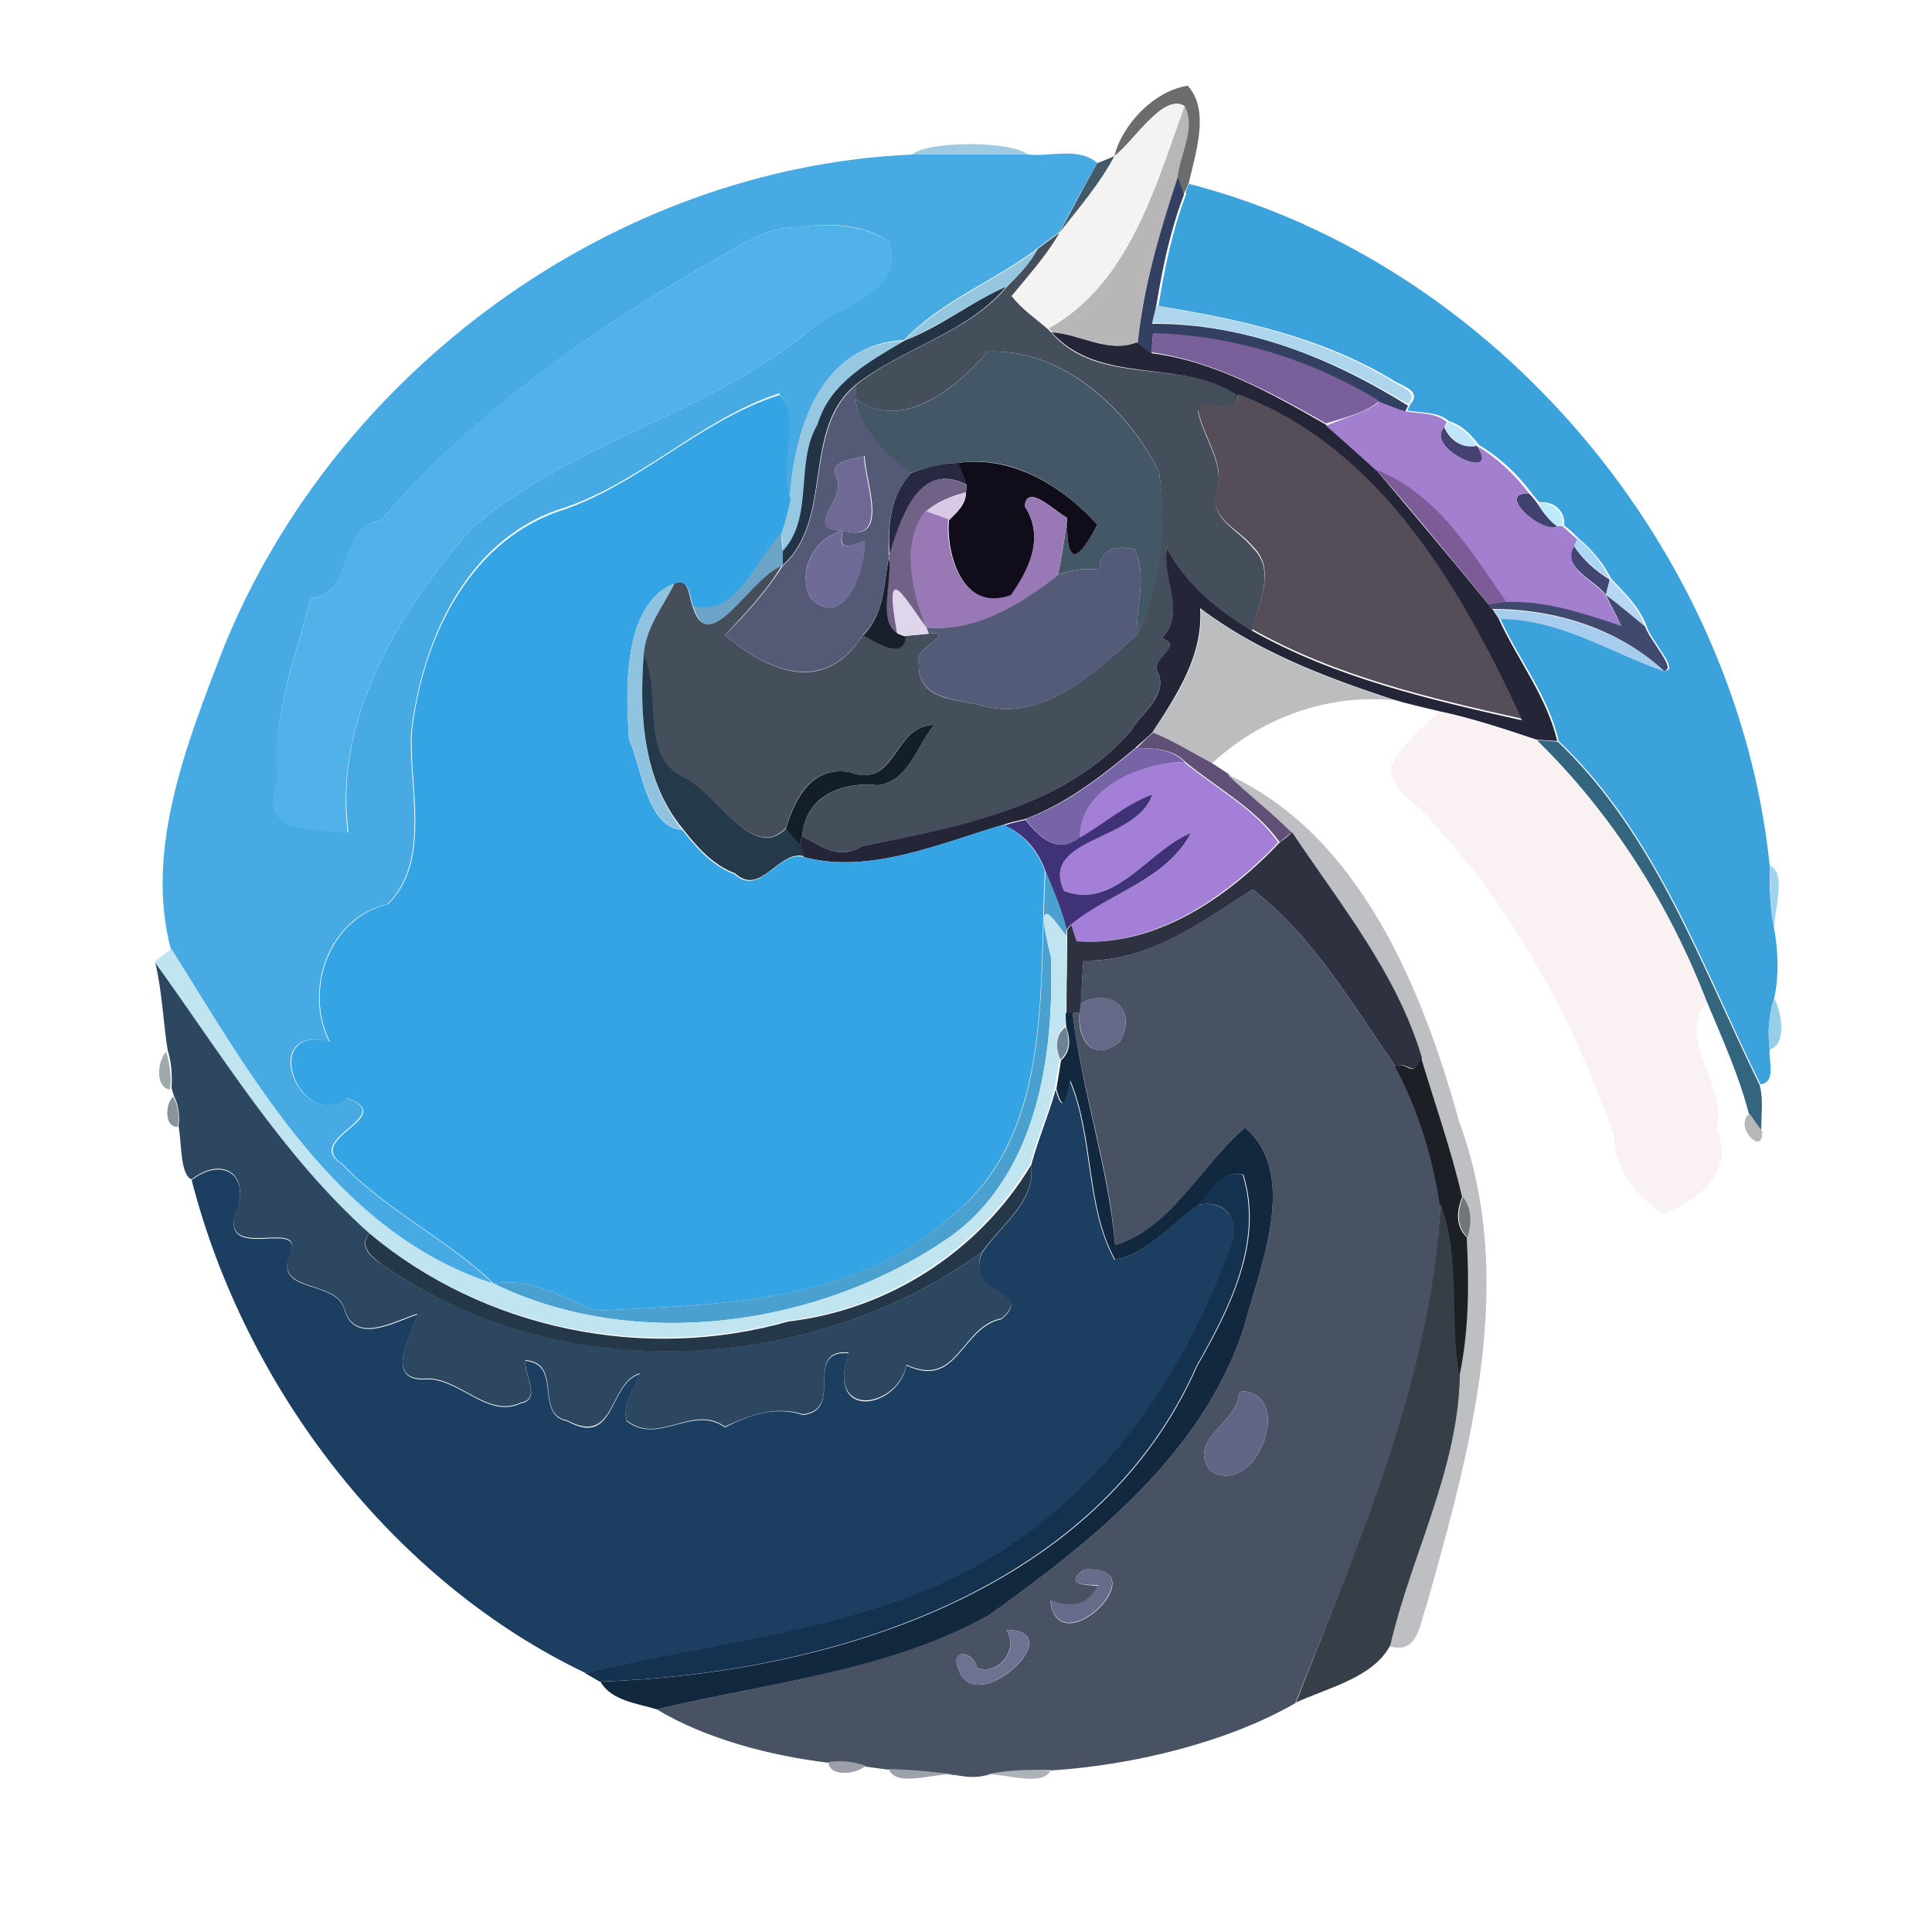 <?xml version="1.0" encoding="utf-8"?>
<!-- Generator: Adobe Illustrator 26.0.3, SVG Export Plug-In . SVG Version: 6.00 Build 0)  -->
<svg version="1.1" id="Layer_1" xmlns="http://www.w3.org/2000/svg" xmlns:xlink="http://www.w3.org/1999/xlink" x="0px" y="0px"
	 viewBox="0 0 250 250" style="enable-background:new 0 0 250 250;" xml:space="preserve">
<style type="text/css">
	.st0{fill:#6B6C6D;}
	.st1{fill:#F5F3F2;}
	.st2{fill:#B9B6B8;}
	.st3{fill:#9FCAE1;}
	.st4{fill:#47AAE2;}
	.st5{fill:#435B69;}
	.st6{fill:#344061;}
	.st7{fill:#3CA2DC;}
	.st8{fill:#51B2EA;}
	.st9{fill:#454F5C;}
	.st10{fill:#94C6DF;}
	.st11{fill:#223445;}
	.st12{fill:#ADD6ED;}
	.st13{fill:#242638;}
	.st14{fill:#7A609A;}
	.st15{fill:#97C8E1;}
	.st16{fill:#445766;}
	.st17{fill:#545976;}
	.st18{fill:#34A4E4;}
	.st19{fill:#554E59;}
	.st20{fill:#A37FCF;}
	.st21{fill:#BEE5F8;}
	.st22{fill:#454272;}
	.st23{fill:#6E6A95;}
	.st24{fill:#272841;}
	.st25{fill:#110C1A;}
	.st26{fill:#7C5C97;}
	.st27{fill:#706287;}
	.st28{fill:#DAC8E7;}
	.st29{fill:#9878B5;}
	.st30{fill:#3F426E;}
	.st31{fill:#BFE9FC;}
	.st32{fill:#6CA4C8;}
	.st33{fill:#6E6B98;}
	.st34{fill:#ABD6F4;}
	.st35{fill:#535B79;}
	.st36{fill:#424673;}
	.st37{fill:#18202B;}
	.st38{fill:#8FC3DF;}
	.st39{fill:#B6D6F4;}
	.st40{fill:#DFD6EB;}
	.st41{fill:#404A6F;}
	.st42{fill:#BCBDBE;}
	.st43{fill:#A6CDED;}
	.st44{fill:#243A4A;}
	.st45{fill:#FAF2F2;}
	.st46{fill:#131E29;}
	.st47{fill:#604F76;}
	.st48{fill:#34657E;}
	.st49{fill:#7764A6;}
	.st50{fill:#A37FD8;}
	.st51{fill:#BEBFC2;}
	.st52{fill:#3F3278;}
	.st53{fill:#2D3140;}
	.st54{fill:#9FD3EF;}
	.st55{fill:#4AA0CE;}
	.st56{fill:#495263;}
	.st57{fill:#C0E4F0;}
	.st58{fill:#2C475F;}
	.st59{fill:#666887;}
	.st60{fill:#96CDE9;}
	.st61{fill:#11283E;}
	.st62{fill:#6E8391;}
	.st63{fill:#A0A9AC;}
	.st64{fill:#1C2026;}
	.st65{fill:#1C3E61;}
	.st66{fill:#8A939A;}
	.st67{fill:#B6B8B8;}
	.st68{fill:#253849;}
	.st69{fill:#14314F;}
	.st70{fill:#727679;}
	.st71{fill:#363E47;}
	.st72{fill:#626585;}
	.st73{fill:#696B8B;}
	.st74{fill:#6F7190;}
	.st75{fill:#9DA0AB;}
	.st76{fill:#9CA2AA;}
	.st77{fill:#ACB2B8;}
</style>
<g id="_x23_6b6c6dff">
	<path class="st0" d="M144.2,20.2c1-4.1,5.2-8.5,9.5-9.1c2.9,3.2,1,8.7,0.1,12.7c-0.2,0.4-0.5,1.1-0.7,1.4c-0.2-0.6-0.6-1.7-0.8-2.3
		c0.3-3,2.4-6.3,0.9-9.2C150.5,12.1,146.9,18.1,144.2,20.2z"/>
</g>
<g id="_x23_f5f3f2ff">
	<path class="st1" d="M144.2,20.2c2.7-2.1,6.2-8.1,9.1-6.5c-3.8,10.5-7.3,23-17.7,28.8c-1.6-1.4-3.4-2.6-4.7-4.3
		c2.2-2.6,4.5-5.2,6.2-8.2C139.6,26.9,142.4,23.8,144.2,20.2z"/>
</g>
<g id="_x23_b9b6b8ff">
	<path class="st2" d="M153.3,13.7c1.5,2.9-0.6,6.2-0.9,9.2c-2.3,7-4.4,14-5.2,21.4c-3.6,1.5-7.4-1.1-11-1.3l-0.5-0.5
		C146.1,36.7,149.5,24.2,153.3,13.7z"/>
</g>
<g id="_x23_9fcae1ff">
	<path class="st3" d="M118,20c2.1-1.8,12.9-1.8,15,0C128,20,123,20,118,20z"/>
</g>
<g id="_x23_47aae2ff">
	<path class="st4" d="M28.9,83.9C43.3,48.2,79.2,21.7,118,20c5,0,10,0,15,0c3,0.3,6.6-1,9,1.1c-1.7,2.9-3.3,5.9-4.9,8.9
		c-0.9,0.7-1.9,1.4-2.8,2.1c-5.5,4.2-12.5,6.8-17.3,11.9c-10.8,0.6-14.1,11.3-14.8,20.3c-1.9-4.2,1.5-9.7-1.4-13.4
		c-10.3,3.4-18.2,11.9-28.7,15.1c-11.9,4.2-17.5,17-18.9,28.7c-0.4,7,2.6,16.8-3.1,22.3c-7.5,1.7-10.9,11-7.5,17.8
		c-9.3-2.4-3.9,11.8,2.2,7.3c6.9,2.3-5.8,5.2-0.6,8.5c5.8,6.1,13.6,9.7,19.6,15.5c-20.2-6.5-31.1-26.3-41.7-43.3
		C18.7,109.9,24.2,96.1,28.9,83.9 M103.4,29.4c-4.4-0.1-7.8,2.5-11.4,4.5c-15.8,9-31,19.8-42.7,33.4c-5.9,1-3.2,9.7-9.1,10.1
		C38.3,85.1,35,92.8,36,101c-2.8,7.3,4.8,6.1,9.1,6.7C43.1,93,51.7,78.9,61.2,68.2C74.4,57,92.1,53.5,105.3,42.3
		c3.9-3.2,11.8-4.2,9.7-11.1C111.7,29,107.2,28.8,103.4,29.4z"/>
</g>
<g id="_x23_435b69ff">
	<path class="st5" d="M142,21.1c0.6-0.2,1.7-0.7,2.2-0.9c-1.9,3.6-4.6,6.7-7.1,9.9C138.7,27.1,140.3,24.1,142,21.1z"/>
</g>
<g id="_x23_344061ff">
	<path class="st6" d="M152.4,22.9c0.2,0.6,0.6,1.7,0.8,2.3c-1.8,4.7-2.8,9.6-3.6,14.5c-0.1,0.5-0.4,1.6-0.5,2.2
		c11.9-0.1,23.2,4.4,33.1,10.6l-0.4,0.8c-1.1-0.3-2.2-0.8-3.3-1.2c-8.9-5.4-18.9-8.5-29.3-8.8c-0.1,0.6-0.1,1.9-0.2,2.6
		c-0.6-0.5-1.2-0.9-1.8-1.4C148,36.9,150.1,29.9,152.4,22.9z"/>
</g>
<g id="_x23_3ca2dcff">
	<path class="st7" d="M153.9,23.8c39.8,10.3,70.9,47.5,75.1,88.2c0,2.8,0,5.6,0.6,8.3c0.5,2.9,0.6,5.9,0,8.8
		c-0.7,2.2-0.9,4.4-0.6,6.6c-0.2,1.4,0.9,4.4-1.2,4.6c-7.6-15.4-13.4-32.3-26.1-44.4c-1.3-5.8-5.2-10.6-7.6-15.9
		c7.8,0,14.3,4.4,21.4,6.8c1.8-0.1-1.9-4-2.4-5.7c-0.9-2.5-2.8-4.3-4.6-6.2c-1-2-2.5-3.8-4.2-5.2c-0.6-0.6-1.2-1.2-1.9-1.7
		c0.2-1.9-1.4-3.2-3.2-3c-0.3-0.3-0.8-0.9-1-1.2c-1.9-2.5-4.1-4.6-6.8-6.2c-1-1.3-2.2-2.6-3.9-3.1c-1.5-1.3-3.6-1-5.4-1.4l0.4-0.8
		c1.6-1.8-1.3-2.4-2.4-3.2c-9.2-5.5-19.7-7.8-30.2-9.5c0.8-4.9,1.8-9.8,3.6-14.5C153.3,24.9,153.7,24.1,153.9,23.8z"/>
</g>
<g id="_x23_51b2eaff">
	<path class="st8" d="M103.4,29.4c3.8-0.6,8.3-0.3,11.6,1.8c2.2,6.9-5.8,8-9.7,11.1C92.1,53.5,74.4,57,61.2,68.2
		C51.7,78.9,43.1,93,45,107.8c-4.2-0.6-11.8,0.5-9.1-6.7c-0.9-8.2,2.4-15.9,4.3-23.7c5.9-0.4,3.1-9.1,9.1-10.1
		C60.9,53.7,76.2,42.9,92,33.9C95.6,31.9,99,29.3,103.4,29.4z"/>
</g>
<g id="_x23_454f5cff">
	<path class="st9" d="M134.3,32.2c0.9-0.7,1.9-1.4,2.8-2.1c-1.7,3-4,5.5-6.2,8.2c1.3,1.7,3.1,2.9,4.7,4.3l0.5,0.5
		c6.1,7,16.9,3.2,24.1,8c-0.1,3.3-3.9-0.1-5.2,2.1c0.7,3.5,3.5,6.7,2.5,10.5c-1.2,3.4,2.9,4.9,4.6,7.2c3.1,2.9,0.7,7.3-0.1,10.7
		c-4.6-2.5-8.6-5.9-11-10.7c-0.6,4,2.6,8.4-0.7,11.7c2.9,0.9-1.1,2.6-0.6,4.1c1.7,3-1.9,5.4-3.3,7.8c-8.7,10.1-22.6,12.6-34.9,15
		c-3,1.9-5.3-0.1-7.7-1.3c0.4-5.1,5.1-7.1,9.8-6.6c4-0.5,5-5.1,7.3-7.8c-5.4,0-4.9,8.4-11,6.1c-4.9-0.8-7,3.3-8.2,7.2
		c-4.2,4.6-9.1-4.6-13.3-6.5c-5.9-2.6-2.8-11-5.2-15.9c0.1-3.5,2.5-6.3,4-9.3c2-0.7,1.9,1.7,2.4,3c2.1,7.1,7.6-3.9,11.6-5.3
		c-2,3.4-4.7,6.2-7.4,9.1c5.7,4.8,13,7.8,17.9-0.1c1.6,1,5.1,3.5,5.4,0.2c0.8-0.1,2.3-0.2,3-0.3c4.2-0.3-2.2,1.8-1.2,4
		c-0.2,4.4,4.5,4.5,7.8,5.2c8.1,2.5,14.9-4.1,20.4-9.1c3.1-6,3.8-14.1,2.9-21c-4.1-8.3-12.5-16-22.2-15.6c-3.9,4.5-11,10.6-17.1,6.1
		c0-0.5,0-1.4,0.1-1.8c6-4.8,14.5-6.7,19.5-12.7C131.8,35.6,133.2,34,134.3,32.2z"/>
</g>
<g id="_x23_94c6dfff">
	<path class="st10" d="M117,44.1c4.8-5.1,11.8-7.7,17.3-11.9c-1,1.9-2.5,3.5-4.1,4.9C125.6,39.1,121.6,42.2,117,44.1z"/>
</g>
<g id="_x23_223445ff">
	<path class="st11" d="M117,44.1c4.7-1.8,8.6-5,13.2-7c-5,6-13.4,7.9-19.5,12.7c-7.1,5.9-2.7,17.4-9.5,23.4c0-0.5,0-1.4,0-1.9
		c4.1-4.5,1.5-11.3,4.5-16.4C107.3,49.5,112.5,46.7,117,44.1z"/>
</g>
<g id="_x23_add6edff">
	<path class="st12" d="M149.1,41.8c0.1-0.5,0.4-1.6,0.5-2.2c10.5,1.7,21,4,30.2,9.5c1.1,0.9,4,1.5,2.4,3.2
		C172.2,46.2,160.9,41.8,149.1,41.8z"/>
</g>
<g id="_x23_242638ff">
	<path class="st13" d="M136.1,43c3.6,0.2,7.4,2.8,11,1.3c0.6,0.5,1.2,1,1.8,1.4c8.2,1,15.6,5.2,22.6,9.2c2.1,1.9,4.3,3.9,6.5,5.8
		c4.9,5.8,9.8,11.6,14.6,17.5l0.5,0.6c0.2,0.3,0.6,0.9,0.8,1.2c2.4,5.3,6.3,10.2,7.6,15.9c-0.9-0.1-1.8-0.1-2.7-0.2
		c-4.2-1.4-8.4-2.8-12.7-3.7c-2-0.5-3.9-0.9-5.9-1.5c-8.8-2.9-17.5-6.2-24.9-11.8c0.4,6.1-3,11.2-6.2,16.1c-0.7,0.7-1.5,1.3-2.2,2
		c-4.3,3.6-8.9,7.2-14.3,9.2c-0.9,0.2-1.8,0.4-2.7,0.7c-8.2,2.4-17.4,6.5-25.9,4.2c-0.1-0.4-0.4-1.2-0.5-1.6l0.3-1.1
		c2.4,1.2,4.7,3.2,7.7,1.3c12.4-2.5,26.2-4.9,34.9-15c1.4-2.4,5-4.7,3.3-7.8c-0.5-1.6,3.5-3.2,0.6-4.1c3.3-3.3,0-7.7,0.7-11.7
		c2.4,4.7,6.5,8.1,11,10.7c10.8,6.1,22.9,8.9,34.9,11.6c-7.9-17-18.3-35.1-36.7-42C153.1,46.3,142.3,50,136.1,43z"/>
</g>
<g id="_x23_7a609aff">
	<path class="st14" d="M149.2,43.1c10.4,0.3,20.5,3.4,29.3,8.8c-2,1.6-4.5,2.1-6.9,2.9c-7.1-4-14.5-8.1-22.6-9.2
		C149.1,45.1,149.1,43.8,149.2,43.1z"/>
</g>
<g id="_x23_97c8e1ff">
	<path class="st15" d="M102.2,64.4c0.6-9,3.9-19.8,14.8-20.3c-4.5,2.7-9.6,5.4-11.2,10.8c-3,5.1-0.4,11.9-4.5,16.4
		c0-0.6-0.1-1.7-0.2-2.3C101.5,67.5,101.9,65.9,102.2,64.4z"/>
</g>
<g id="_x23_445766ff">
	<path class="st16" d="M110.7,51.6c6.2,4.5,13.2-1.6,17.1-6.1c9.7-0.4,18.1,7.4,22.2,15.6c1,6.9,0.3,15-2.9,21
		c-0.1-3.7,1.4-7.6-0.3-11c-2.3-0.6-4.5-0.1-4.5,2.6c-1.8-0.2-3.7,0-5.4,0.7c0.5-2.4,0.9-4.9,1.2-7.4c-0.2,7.8,2.1,4.3,3.9,0.9
		c-4.5-5-11-9.1-18-8c-2.1,0-4.2,0.7-6.2,1.3C114.7,59.1,111.1,55.5,110.7,51.6z"/>
</g>
<g id="_x23_545976ff">
	<path class="st17" d="M101.3,73.2c6.7-6,2.4-17.5,9.5-23.4c0,0.5-0.1,1.4-0.1,1.8c0.5,3.9,4,7.5,7.2,9.6c-2.8,3-3,6.9-2.9,10.8
		c-0.6,3.5-0.6,7.5-3.3,10.1c-4.9,7.8-12.2,4.9-17.9,0.1C96.6,79.4,99.2,76.5,101.3,73.2 M108.3,61.9c1.1,3.1-4.6,6.6,0.9,6.8
		c6.2,1.7,2.7-6.5,2.7-9.7C110.3,59.5,107.1,59.5,108.3,61.9 M104.8,77.3c4.4,4.5,7.2-3.6,7.1-7.3c-1.7,0.6-3.6,1.5-2.8-1.3
		C105.3,69.5,103.2,73.9,104.8,77.3z"/>
</g>
<g id="_x23_34a4e4ff">
	<path class="st18" d="M72.2,66.2c10.4-3.3,18.3-11.8,28.7-15.1c3,3.6-0.5,9.1,1.4,13.4c-0.3,1.5-0.7,3.1-1.2,4.6
		c-3.4,3.4-5.7,10.9-11.4,9.4c-0.5-1.3-0.4-3.7-2.4-3c-6.9,2.7-6.3,14.3-5.9,20.2c1.7,3.8,2.3,11.4,6.9,11.7
		c1.8,2.3,3.8,4.6,6.7,5.7c3.4,3.1,5.7-3.1,9-2.2c8.5,2.3,17.7-1.8,25.9-4.2c2.5,1.2,4.4,3.4,5.3,6c-0.8,15.2,1.1,34.5-12.5,45
		c-12.3,11-30,11.1-45.5,11.9c-4.4-1.6-8.3-4.4-13.3-3.5c-6-5.8-13.8-9.4-19.6-15.5c-5.1-3.3,7.5-6.1,0.6-8.5
		c-6.1,4.6-11.5-9.7-2.2-7.3c-3.4-6.7-0.1-16,7.5-17.8c5.7-5.5,2.7-15.3,3.1-22.3C54.6,83.2,60.3,70.4,72.2,66.2z"/>
</g>
<g id="_x23_554e59ff">
	<path class="st19" d="M160.2,51c18.4,6.9,28.8,25,36.7,42c-12-2.7-24.1-5.5-34.9-11.6c0.9-3.4,3.2-7.8,0.1-10.7
		c-1.7-2.2-5.9-3.7-4.6-7.2c1-3.8-1.8-6.9-2.5-10.5C156.4,51,160.2,54.3,160.2,51z"/>
</g>
<g id="_x23_a37fcfff">
	<path class="st20" d="M178.5,52c1.1,0.4,2.2,0.9,3.3,1.2c1.8,0.4,3.9,0.1,5.4,1.4l-0.3,0.7c-2.7,2.7,7.5,7.3,4.2,2.4
		c2.7,1.6,4.9,3.7,6.8,6.2c-4.5-0.5,1.4,5.1,3.6,4.2l0.7,0c0.6,0.5,1.2,1.1,1.9,1.7l-0.4,1c-1.6,2.8,2.8,4.4,4.1,6.3
		c0.7,1.4,1.4,2.7,2.1,4.1c-4.8-1.7-9.7-3.3-14.9-3.1c-4.6-6.6-9.1-14.1-16.9-17.2c-2.2-2-4.3-3.9-6.5-5.8
		C174,54,176.5,53.5,178.5,52z"/>
</g>
<g id="_x23_bee5f8ff">
	<path class="st21" d="M187.3,54.6c1.6,0.5,2.9,1.7,3.9,3.1c-1.8,0.4-3.5-0.7-4.2-2.4L187.3,54.6z"/>
</g>
<g id="_x23_454272ff">
	<path class="st22" d="M191.1,57.7c3.3,4.9-6.9,0.3-4.2-2.4C187.6,57,189.3,58.1,191.1,57.7z"/>
</g>
<g id="_x23_6e6a95ff">
	<path class="st23" d="M108.3,61.9c-1.2-2.4,2-2.4,3.5-2.9c0,3.2,3.5,11.4-2.7,9.7C103.7,68.5,109.4,65,108.3,61.9z"/>
</g>
<g id="_x23_272841ff">
	<path class="st24" d="M117.9,61.2c2-0.7,4-1.3,6.2-1.3c0.4,1,0.8,1.9,1.1,2.9c-6.4-3.5-8.7,4.7-10.1,9.2
		C114.9,68.1,115.1,64.2,117.9,61.2z"/>
</g>
<g id="_x23_110c1aff">
	<path class="st25" d="M124,59.9c7-1,13.5,3,18,8c-1.8,3.4-4.1,6.9-3.9-0.9c-1.5-0.7-5.2-4.6-5.5-1.5c2.6,4,0.6,8.2-1.7,11.6
		c-6.3,2.3-8.5-5.4-8.1-9.8c1-1,2.2-2,2.2-3.6l0.1-0.9C124.8,61.8,124.4,60.8,124,59.9z"/>
</g>
<g id="_x23_7c5c97ff">
	<path class="st26" d="M178.1,60.8C186,63.9,190.4,71.4,195,78c-0.6,0.1-1.8,0.2-2.3,0.3C187.9,72.4,183.1,66.5,178.1,60.8z"/>
</g>
<g id="_x23_706287ff">
	<path class="st27" d="M115,72c1.4-4.5,3.8-12.7,10.1-9.2l-0.1,0.9c-1.9,0.5-3.7,1.2-5.2,2.5c-3.1,4.3-1.7,10.4,0.1,15.1
		c-2.7-3.5-5.6-9.4-3.8,0.7C113.3,80.3,115.6,75,115,72z"/>
</g>
<g id="_x23_dac8e7ff">
	<path class="st28" d="M119.8,66.2c1.5-1.2,3.3-2,5.2-2.5c0,1.6-1.2,2.6-2.2,3.6C121.8,66.9,120.8,66.5,119.8,66.2z"/>
</g>
<g id="_x23_9878b5ff">
	<path class="st29" d="M132.6,65.5c0.3-3.1,4,0.9,5.5,1.5c-0.3,2.5-0.7,4.9-1.2,7.4c-4.9,4-10.5,7.4-17.1,6.8
		c-1.8-4.7-3.3-10.8-0.1-15.1c1,0.4,2,0.7,3,1.1c-0.4,4.4,1.8,12.1,8.1,9.8C133.2,73.6,135.2,69.4,132.6,65.5z"/>
</g>
<g id="_x23_3f426eff">
	<path class="st30" d="M201.5,68.1c-2.1,1-8.1-4.6-3.6-4.2c0.3,0.3,0.8,0.9,1,1.2C199.6,66.2,200.4,67.3,201.5,68.1z"/>
</g>
<g id="_x23_bfe9fcff">
	<path class="st31" d="M199,65.1c1.8-0.3,3.4,1.1,3.2,3l-0.7,0C200.4,67.3,199.6,66.2,199,65.1z"/>
</g>
<g id="_x23_6ca4c8ff">
	<path class="st32" d="M89.7,78.4c5.7,1.5,8-6,11.4-9.4c0,0.6,0.1,1.7,0.2,2.3c0,0.5,0,1.4,0,1.9C97.2,74.5,91.7,85.5,89.7,78.4z"/>
</g>
<g id="_x23_6e6b98ff">
	<path class="st33" d="M104.8,77.3c-1.6-3.3,0.5-7.8,4.3-8.6c-0.9,2.8,1,1.9,2.8,1.3C112.1,73.7,109.2,81.8,104.8,77.3z"/>
</g>
<g id="_x23_abd6f4ff">
	<path class="st34" d="M204.1,69.7c1.8,1.4,3.2,3.2,4.2,5.2c-1.8-1.1-3.4-2.5-4.6-4.3L204.1,69.7z"/>
</g>
<g id="_x23_535b79ff">
	<path class="st35" d="M142.3,73.7c0-2.7,2.2-3.2,4.5-2.6c1.7,3.4,0.2,7.4,0.3,11c-5.4,5-12.3,11.6-20.4,9.1c-3.3-0.7-8-0.9-7.8-5.2
		c-1-2.2,5.4-4.3,1.2-4l-0.3-0.8c6.5,0.6,12.2-2.9,17.1-6.8C138.7,73.7,140.5,73.5,142.3,73.7z"/>
</g>
<g id="_x23_424673ff">
	<path class="st36" d="M207.8,77c-1.3-1.9-5.8-3.5-4.1-6.3c1.2,1.8,2.8,3.2,4.6,4.3C208.2,75.5,207.9,76.5,207.8,77z"/>
</g>
<g id="_x23_18202bff">
	<path class="st37" d="M111.7,82.2c2.7-2.7,2.7-6.6,3.3-10.1c0.6,3-1.6,8.3,1.2,9.9l1,0.4C116.9,85.6,113.3,83.1,111.7,82.2z"/>
</g>
<g id="_x23_8fc3dfff">
	<path class="st38" d="M81.4,95.7c-0.4-5.9-1-17.5,5.9-20.2c-1.5,3-3.8,5.8-4,9.3c-0.6,7.7-0.1,16.3,5,22.6
		C83.7,107,83.1,99.4,81.4,95.7z"/>
</g>
<g id="_x23_b6d6f4ff">
	<path class="st39" d="M208.3,74.9c1.8,1.9,3.7,3.7,4.6,6.2c-1.6-1.4-3.3-2.8-5.1-4.1C207.9,76.5,208.2,75.5,208.3,74.9z"/>
</g>
<g id="_x23_dfd6ebff">
	<path class="st40" d="M116.1,81.9c-1.9-10.1,1.1-4.2,3.8-0.7l0.3,0.8c-0.8,0.1-2.3,0.2-3,0.3L116.1,81.9z"/>
</g>
<g id="_x23_404a6fff">
	<path class="st41" d="M207.8,77c1.8,1.3,3.4,2.7,5.1,4.1c0.5,1.7,4.2,5.6,2.4,5.7c-6-5.5-14.1-8-22.2-8l-0.5-0.6
		c0.6-0.1,1.7-0.2,2.3-0.3c5.2-0.2,10.1,1.5,14.9,3.1C209.2,79.7,208.5,78.4,207.8,77z"/>
</g>
<g id="_x23_bcbdbeff">
	<path class="st42" d="M155.4,78.8c7.4,5.7,16.2,8.9,24.9,11.8c-8.7-0.8-17.1,2.3-23.5,8.2c-2.5-1.3-5-2.9-7.7-4
		C152.4,90,155.7,84.9,155.4,78.8z"/>
</g>
<g id="_x23_a6cdedff">
	<path class="st43" d="M193.2,78.9c8,0,16.2,2.5,22.2,8c-7-2.4-13.5-6.8-21.4-6.8C193.8,79.7,193.4,79.2,193.2,78.9z"/>
</g>
<g id="_x23_243a4aff">
	<path class="st44" d="M83.3,84.7c2.4,4.9-0.7,13.2,5.2,15.9c4.2,1.9,9,11.2,13.3,6.5c0.6,0.7,1.2,1.4,1.8,2.1
		c0.1,0.4,0.4,1.2,0.5,1.6c-3.4-0.9-5.6,5.3-9,2.2c-2.9-1.1-4.9-3.4-6.7-5.7C83.2,101.1,82.7,92.4,83.3,84.7z"/>
</g>
<g id="_x23_faf2f2ff">
	<path class="st45" d="M186.2,92.1c4.3,1,8.5,2.3,12.7,3.7c9.7,9.5,17.1,21.2,22.2,33.9c-4.7,3.9,2.7,11.2,1,16.3
		c2.6,5.6-2.6,9.6-6.9,11c-3.3-2.1-6.3-5.6-6.3-9.9c-5.2-14.8-12.7-29-23.4-40.5c-1.7-2.6-5.6-3.9-5.5-7.5
		C181.5,96.3,183.9,94.2,186.2,92.1z"/>
</g>
<g id="_x23_131e29ff">
	<path class="st46" d="M109.9,99.9c6.2,2.3,5.6-6.1,11-6.1c-2.3,2.7-3.3,7.3-7.3,7.8c-4.8-0.5-9.4,1.5-9.8,6.6l-0.3,1.1
		c-0.6-0.7-1.2-1.4-1.8-2.1C102.9,103.2,105.1,99.1,109.9,99.9z"/>
</g>
<g id="_x23_604f76ff">
	<path class="st47" d="M149.2,94.8c2.7,1.1,5.1,2.6,7.7,4c0.5,0.3,1.5,1,2,1.3c2.7,2.6,5.7,4.9,8.4,7.5c-0.4,0.3-1.3,1-1.7,1.4
		c-3.1-4.4-8.1-7-12.2-10.4c-1.6-1.7-4.1-1.8-6.3-1.8C147.7,96.2,148.4,95.5,149.2,94.8z"/>
</g>
<g id="_x23_34657eff">
	<path class="st48" d="M198.9,95.8c0.9,0,1.8,0.1,2.7,0.2c12.7,12.1,18.5,29,26.1,44.4c0.5,1.9,0.2,3.9,0.2,5.9
		c-0.5-0.7-1.1-1.5-1.6-2.2c-1.3-5-3.4-9.6-5.4-14.4C216,117,208.6,105.3,198.9,95.8z"/>
</g>
<g id="_x23_7764a6ff">
	<path class="st49" d="M132.7,106c5.4-2,9.9-5.5,14.3-9.2c2.2,0,4.6,0.1,6.3,1.8c-5.7,0.1-13.5,3.4-13.5,9.8
		C136.7,110.7,134.3,108.1,132.7,106z"/>
</g>
<g id="_x23_a37fd8ff">
	<path class="st50" d="M139.7,108.4c0-6.4,7.8-9.7,13.5-9.8c4.1,3.4,9.1,6,12.2,10.4c-6.7,7.1-16.1,13.6-26.2,12.8
		c-0.2-0.5-0.5-1.6-0.7-2.1c4.9-4.2,12.3-5.6,15.6-11.9c-5.5,2.2-9.8,10-16.4,7.5c-3.3-7.1,9.5-6.4,11.4-12.5
		C145.6,104.1,142.9,106.7,139.7,108.4z"/>
</g>
<g id="_x23_bebfc2ff">
	<path class="st51" d="M158.8,100.2c17.2,7.8,25.3,27.9,30,44.9c7.6,20.5,1.5,42.4-4.2,62.6c-0.9,2.4-1.1,6.5-4.8,5.3
		c2.7-11.6,8.7-22.5,9-34.7c1.2-6,1.2-12.1,1-18.2c0.5-1.7,0.6-3.7-0.6-5.2c-1.4-6.1-3.5-12-5.3-18c-3.2-10.9-10.6-20-16.8-29.2
		C164.5,105.1,161.5,102.8,158.8,100.2z"/>
</g>
<g id="_x23_3f3278ff">
	<path class="st52" d="M139.7,108.4c3.2-1.8,5.9-4.3,9.4-5.6c-1.9,6.1-14.7,5.5-11.4,12.5c6.6,2.5,10.9-5.3,16.4-7.5
		c-3.3,6.2-10.6,7.7-15.6,11.9l-0.5,0.6c-0.6-2.6-1.7-5.1-2.7-7.5c-0.9-2.7-2.8-4.9-5.3-6c0.9-0.3,1.8-0.5,2.7-0.7
		C134.3,108.1,136.7,110.7,139.7,108.4z"/>
</g>
<g id="_x23_2d3140ff">
	<path class="st53" d="M165.5,109.1c0.4-0.3,1.3-1,1.7-1.4c6.2,9.3,13.6,18.3,16.8,29.2c-1.2,2.8-1.7,0.3-3.4,1.1
		c-5.6-8-10.7-16.9-18.5-22.9c-6.7,4.2-13.4,9.4-21.9,9.2c-0.1,1.4-0.3,4.2-0.3,5.7l-0.1,1l-0.9,0.1l-0.9,0c0-3.3,0.1-6.6,0.1-9.9
		v-0.9l0.5-0.6c0.2,0.5,0.5,1.6,0.7,2.1C149.4,122.6,158.8,116.2,165.5,109.1z"/>
</g>
<g id="_x23_9fd3efff">
	<path class="st54" d="M229,112c2.3,0.9,0.5,5.9,0.6,8.3C229,117.6,229.1,114.8,229,112z"/>
</g>
<g id="_x23_4aa0ceff">
	<path class="st55" d="M135.3,112.7c1,2.5,2.1,4.9,2.7,7.5v0.9c-1.5-1.8-4.3-6.6-2,2.8c0.4,12.8-1.8,28-13,36.1
		c-16.6,11.6-40.6,15.1-59.1,6.1c5-0.9,8.9,1.9,13.3,3.5c15.5-0.8,33.1-0.9,45.5-11.9C136.4,147.3,134.4,127.9,135.3,112.7z"/>
</g>
<g id="_x23_495263ff">
	<path class="st56" d="M140.2,124.3c8.4,0.2,15.1-5,21.9-9.2c7.8,6,12.9,14.9,18.5,22.9c3,5.5,4.7,11.6,5.8,17.8
		c-1,22.7-10.6,44-18.8,64.6c-8.7,5-20.8,8-31.6,8.7c-2.8,0.1-5.6,0-8.3,0.6c-1.1,0.3-2.2,0.3-3.4,0.1c-3.1-0.4-6.2-0.8-9.3-0.8
		c-0.8-0.1-2.2-0.3-3-0.4c-1.5-0.6-3.2-0.7-4.8-0.5c-7.5-0.9-15.9-3.1-22.2-6.9c14.4-3.5,29.7-4.9,43-12.2
		c13.4-9.6,27.5-20.8,32.9-37c2.1-8,7.3-20,0.2-26.1c-5.6,4.8-9.5,13.3-16.8,15.2c-0.8-10.2-4.3-19.9-5.5-30l0.9-0.1
		c-0.4,3.6,1.8,6.6,5.2,3.8c2.6-4.9-2-6.9-5.1-4.9C139.9,128.5,140.1,125.7,140.2,124.3 M160.3,180c0.2,4.1-6.8,6.1-3.7,10.3
		C162.6,194.1,167.9,179.9,160.3,180 M140.2,203.1c-2.4,1.9-0.1,2,1.9,2.1c-1.3,2.7-3.6,3-6.2,1.9
		C136.9,215.8,150.3,202.4,140.2,203.1 M130.2,210.9c1.7,2.5-1,6-3.8,4.9c-0.3-2.1-3.5-2.6-2.4,0.1
		C126,222.7,138.9,210.9,130.2,210.9z"/>
</g>
<g id="_x23_c0e4f0ff">
	<path class="st57" d="M136,123.9c-2.4-9.4,0.4-4.6,2-2.8c0.1,3.3,0,6.6-0.1,9.9c0,0.5,0,1.4-0.1,1.8c-1.3,1-1.2,2.8-0.7,4.2
		c-0.2,1.2-0.4,2.5-0.6,3.7c-0.9,3.4-2.3,6.6-3.2,9.9c-6.7,11.1-18.4,18.8-31.4,20.3c-18.6,5.2-39.4,1-54.2-11.4
		c-11.2-10-19.1-23.1-27.7-35c0.7-0.6,1.4-1.2,2.2-1.7c10.6,16.9,21.5,36.8,41.7,43.3c18.4,9,42.4,5.5,59.1-6.1
		C134.2,151.9,136.4,136.8,136,123.9z"/>
</g>
<g id="_x23_2c475fff">
	<path class="st58" d="M20.1,124.6c8.6,11.9,16.5,25,27.7,35c-1.5,1.7,0.3,3.1,1.6,4c22.8,15.9,55.4,14.5,77.7-1.6
		c-2.4,5.4,7,4.8,2.5,8.6c-5.3,1-5.6,9.1-12.3,6c-1.1,5.6-10.5,7.2-7.5-1.6c-6-0.4-0.4,7.4-5.9,8c-3.6-1.1-6.8,0.1-10.1,1.6
		c-4.2-3-8.6,2.5-12.7-0.8c-0.6-2.2,0.9-4.1,1.7-6.1c-4.1,1.2-3.1,9.5-9.4,6.1c-4.3-0.8-0.5-7.4-5.4-7.8c-0.3,1.8,2.1,5-0.6,5.5
		c-4.5,2.1-8.1-3.6-12.7-3.1c-4.9,0-1.5-5.6-0.7-8.4c-3.1,1-8,3.9-9.4-0.5c-0.9-4-9.2-2.1-7.1-7.2c2.2-4.9-8.7,1-7.1-5.2
		c2.2-4.9-1.4-7.7-5.6-4.5c-1.5-0.5-1.3-4.9-1.7-6.9c0.2-1.3,0-2.7-0.6-3.9l-0.3-1c0.1-1.6,0-3.3-0.5-4.9
		C21.1,132.2,21,128.4,20.1,124.6z"/>
</g>
<g id="_x23_666887ff">
	<path class="st59" d="M139.8,129.9c3.1-2,7.7-0.1,5.1,4.9c-3.4,2.8-5.5-0.2-5.2-3.8L139.8,129.9z"/>
</g>
<g id="_x23_96cde9ff">
	<path class="st60" d="M229,135.8c-0.3-2.2-0.1-4.4,0.6-6.6C230.5,130.9,231.3,135.1,229,135.8z"/>
</g>
<g id="_x23_11283eff">
	<path class="st61" d="M137.9,131.1l0.9,0c1.2,10.1,4.6,19.9,5.5,30c7.2-2,11.2-10.4,16.8-15.2c7.1,6.1,1.9,18.1-0.2,26.1
		c-5.4,16.2-19.5,27.4-32.9,37c-13.2,7.3-28.5,8.7-43,12.2c-2.5-0.8-5.9-1.1-7.3-3.6c29.3-1,64.3-11.4,77.2-40.8
		c4.2-7.4,8.7-16.1,6-24.8c-2.8-0.6-4.2,2.1-5.8,3.9c-3.5,2.4-6.5,6.3-10.8,7.1c-3.8-6.9-2.7-15.8-5.8-23.2
		c-0.4,2.5-0.9,4.5-1.8,1.1c0.2-1.2,0.4-2.5,0.6-3.7c1.3-1.1,1.2-2.8,0.7-4.2C137.9,132.4,137.9,131.5,137.9,131.1z"/>
</g>
<g id="_x23_6e8391ff">
	<path class="st62" d="M137.2,137.1c-0.6-1.4-0.7-3.2,0.7-4.2C138.4,134.3,138.5,136.1,137.2,137.1z"/>
</g>
<g id="_x23_a0a9acff">
	<path class="st63" d="M21.5,136.1c0.5,1.6,0.7,3.2,0.5,4.9C20,140.7,20.4,137.2,21.5,136.1z"/>
</g>
<g id="_x23_1c2026ff">
	<path class="st64" d="M180.5,138c1.7-0.8,2.2,1.8,3.4-1.1c1.8,6,3.9,11.9,5.3,18c-0.7,1.7-0.9,3.8,0.6,5.2c0.3,6.1,0.3,12.2-1,18.2
		c-1.4-7.5,0.2-15.3-2.5-22.5C185.3,149.6,183.5,143.5,180.5,138z"/>
</g>
<g id="_x23_1c3e61ff">
	<path class="st65" d="M138.4,139.8c3.1,7.4,2,16.2,5.8,23.2c4.3-0.7,7.3-4.7,10.8-7.1c3.1-0.6,4.8,1.1,4.8,4.1
		c-5.3,15.7-14.8,30.6-28.9,39.9c-16.3,11-36.6,12.2-55.1,16.6c-25-11.9-44.1-36.9-51-63.8c4.2-3.2,7.8-0.4,5.6,4.5
		c-1.6,6.2,9.3,0.3,7.1,5.2c-2.1,5.1,6.2,3.1,7.1,7.2c1.4,4.4,6.4,1.5,9.4,0.5c-0.8,2.7-4.2,8.4,0.7,8.4c4.6-0.5,8.2,5.2,12.7,3.1
		c2.7-0.5,0.4-3.7,0.6-5.5c4.8,0.4,1.1,7,5.4,7.8c6.3,3.5,5.3-4.9,9.4-6.1c-0.8,1.9-2.3,3.9-1.7,6.1c4.1,3.2,8.5-2.2,12.7,0.8
		c3.2-1.6,6.5-2.8,10.1-1.6c5.5-0.6-0.1-8.4,5.9-8c-3,8.9,6.4,7.2,7.5,1.6c6.7,3.1,7-4.9,12.3-6c4.5-3.8-4.9-3.1-2.5-8.6
		c2.3-3.5,7-6.6,6.3-11.2c0.9-3.4,2.3-6.6,3.2-9.9C137.5,144.3,138,142.3,138.4,139.8z"/>
</g>
<g id="_x23_8a939aff">
	<path class="st66" d="M22.4,141.9c0.7,1.2,0.8,2.6,0.6,3.9C21.2,145.9,21.4,142.8,22.4,141.9z"/>
</g>
<g id="_x23_b6b8b8ff">
	<path class="st67" d="M226.4,144.1c0.5,0.7,1,1.5,1.6,2.2C228.3,149.9,224.2,145.7,226.4,144.1z"/>
</g>
<g id="_x23_253849ff">
	<path class="st68" d="M133.4,150.8c0.7,4.6-4,7.8-6.3,11.2c-22.3,16.1-54.9,17.6-77.7,1.6c-1.3-1-3-2.3-1.6-4
		c14.8,12.4,35.6,16.7,54.2,11.4C115,169.5,126.7,161.9,133.4,150.8z"/>
</g>
<g id="_x23_14314fff">
	<path class="st69" d="M155,155.9c1.6-1.8,3-4.5,5.8-3.9c2.7,8.7-1.8,17.4-6,24.8c-12.9,29.3-47.9,39.8-77.2,40.8
		c-0.5-0.3-1.4-0.8-1.9-1.1c18.5-4.5,38.8-5.6,55.1-16.6c14-9.3,23.5-24.2,28.9-39.9C159.8,156.9,158.1,155.3,155,155.9z"/>
</g>
<g id="_x23_727679ff">
	<path class="st70" d="M189.3,154.9c1.2,1.5,1.1,3.4,0.6,5.2C188.4,158.7,188.6,156.6,189.3,154.9z"/>
</g>
<g id="_x23_363e47ff">
	<path class="st71" d="M186.4,155.7c2.7,7.2,1.1,15.1,2.5,22.5c-0.3,12.1-6.3,23.1-9,34.7c-2.2,4.2-8.1,5.5-12.2,7.4
		C175.7,199.8,185.3,178.4,186.4,155.7z"/>
</g>
<g id="_x23_626585ff">
	<path class="st72" d="M160.3,180c7.6-0.1,2.3,14.1-3.7,10.3C153.5,186.1,160.5,184.1,160.3,180z"/>
</g>
<g id="_x23_696b8bff">
	<path class="st73" d="M140.2,203.1c10-0.8-3.3,12.7-4.3,3.9c2.6,1.1,4.9,0.8,6.2-1.9C140.1,205.1,137.8,205,140.2,203.1z"/>
</g>
<g id="_x23_6f7190ff">
	<path class="st74" d="M130.2,210.9c8.7,0-4.3,11.8-6.2,5c-1.2-2.7,2.1-2.2,2.4-0.1C129.3,216.9,131.9,213.4,130.2,210.9z"/>
</g>
<g id="_x23_9da0abff">
	<path class="st75" d="M107.2,228c1.6-0.2,3.3-0.1,4.8,0.5C110.8,229.6,107.3,230,107.2,228z"/>
</g>
<g id="_x23_9ca2aaff">
	<path class="st76" d="M115,228.9c3.1,0.1,6.2,0.4,9.3,0.8C121.8,229,116,231.6,115,228.9z"/>
</g>
<g id="_x23_acb2b8ff">
	<path class="st77" d="M127.7,229.6c2.7-0.6,5.5-0.6,8.3-0.6C135,231.3,130.1,229.5,127.7,229.6z"/>
</g>
</svg>
